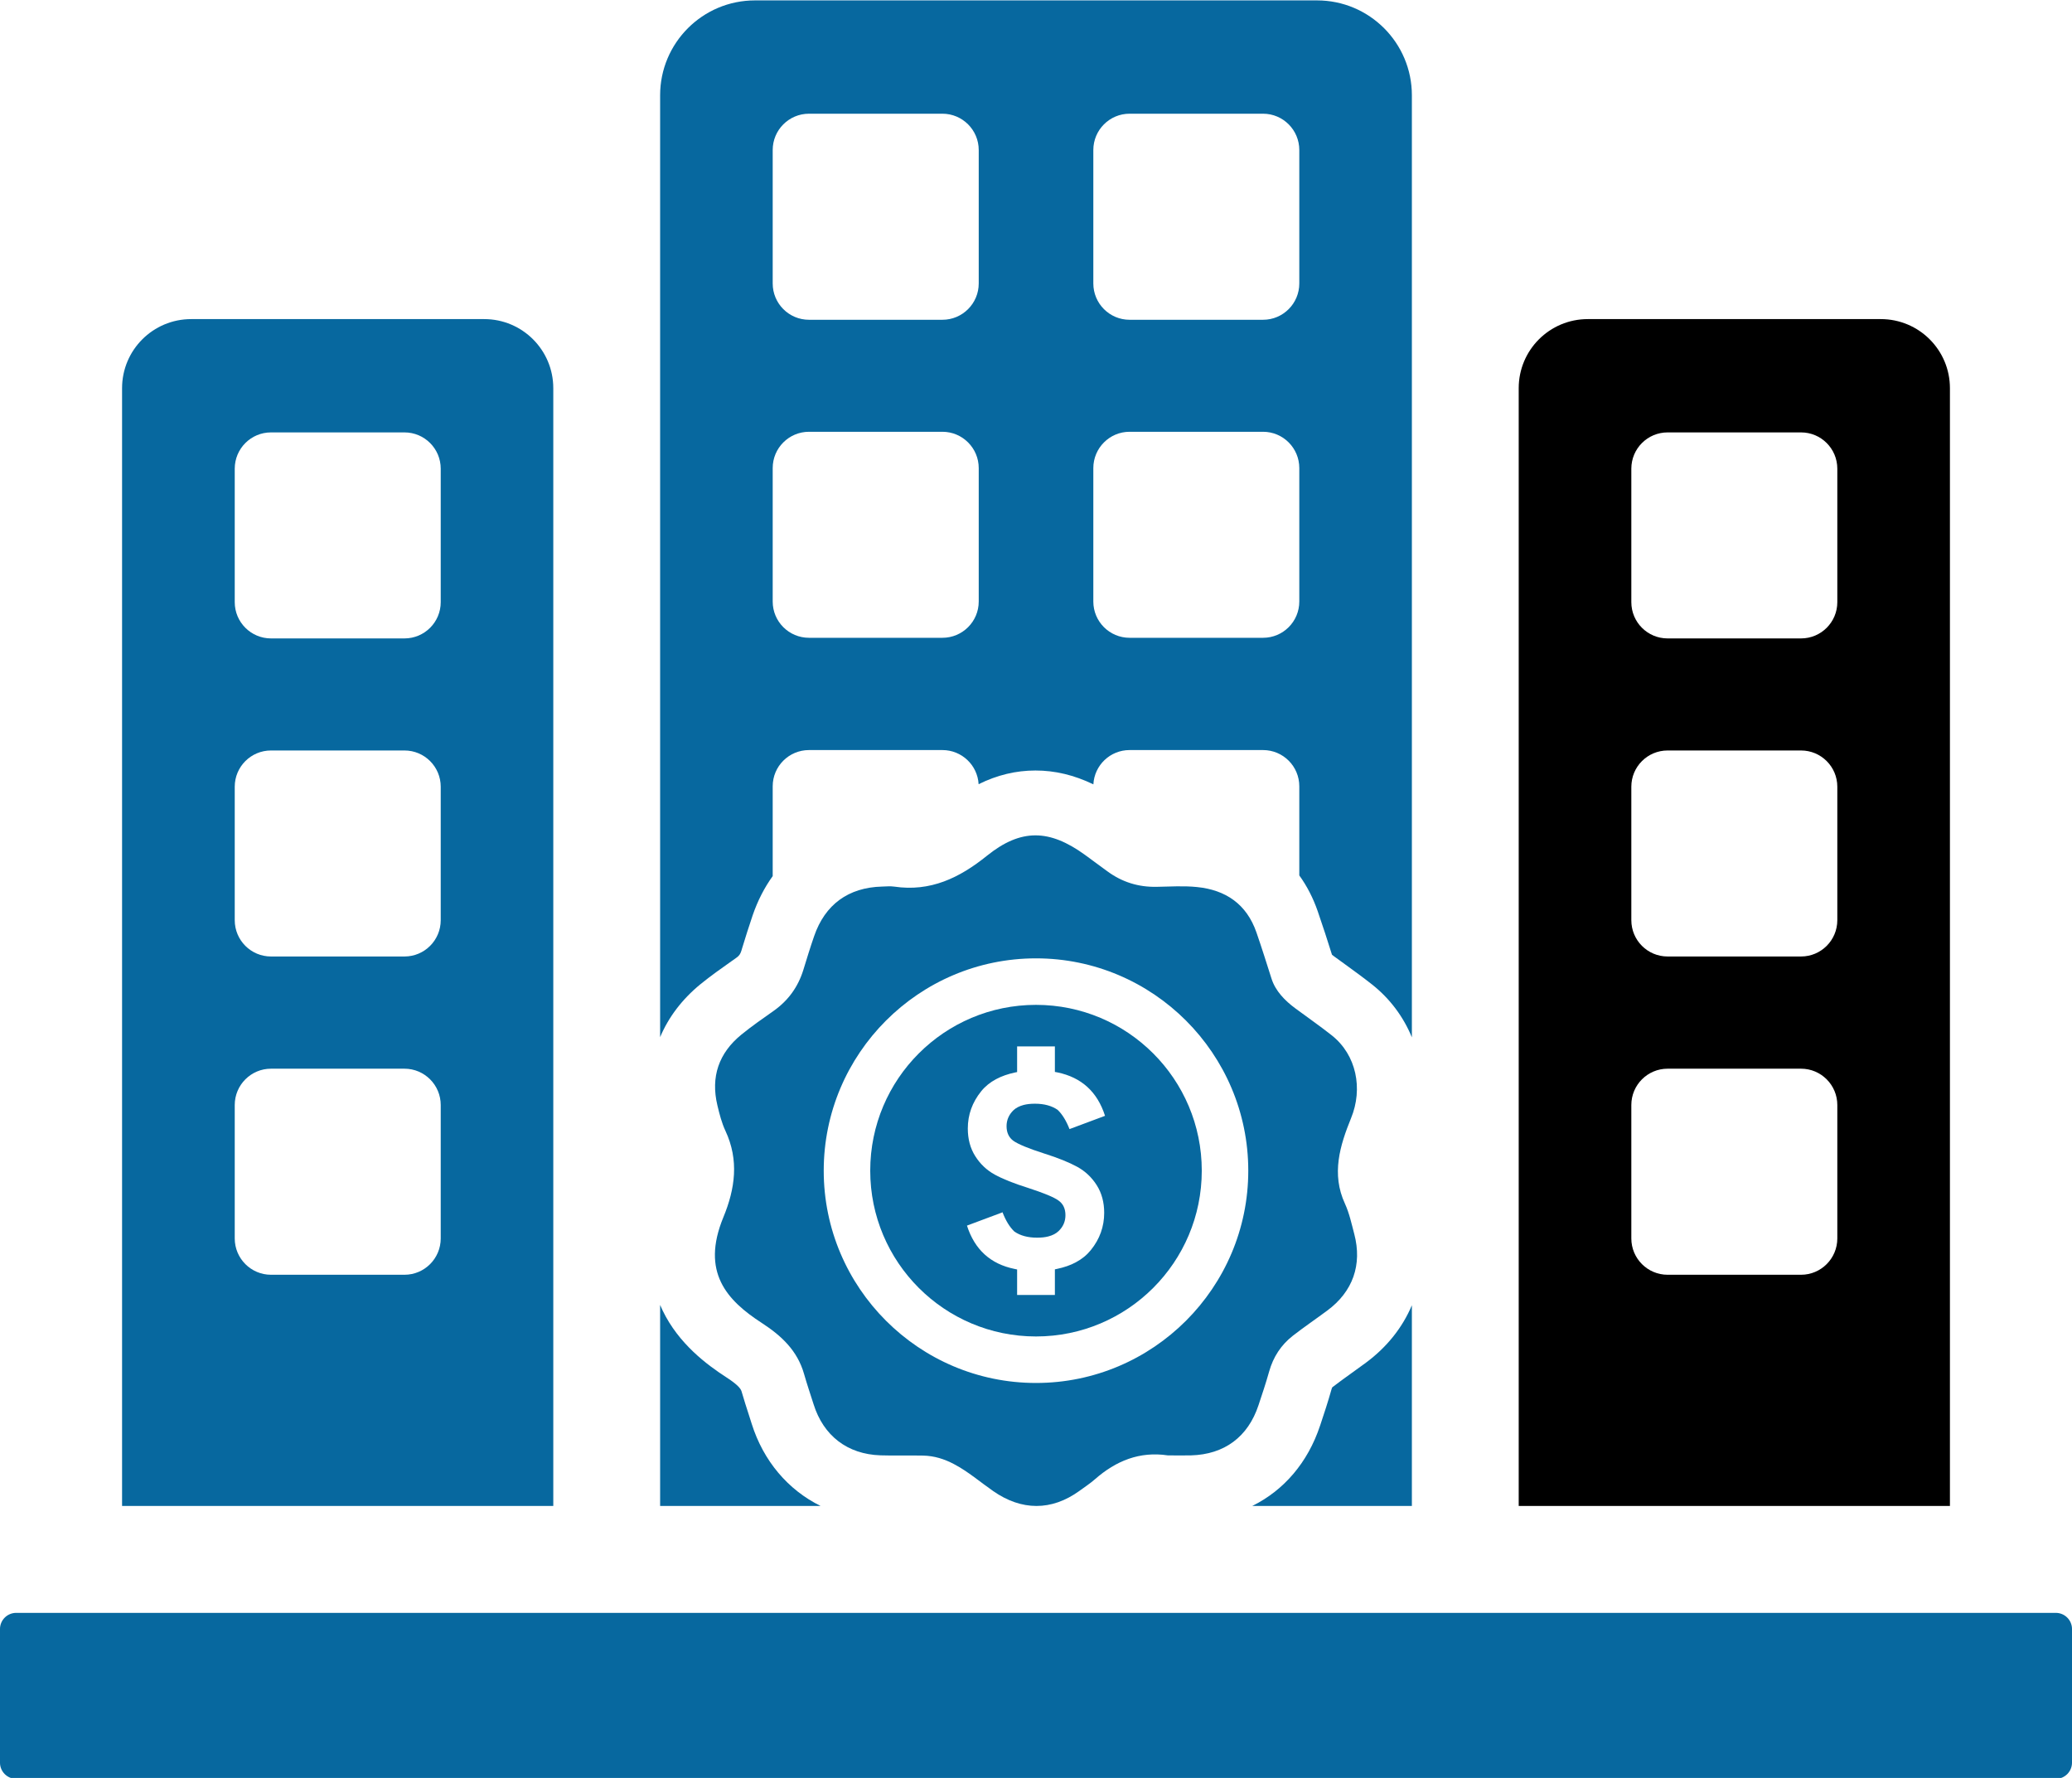 <?xml version="1.0" encoding="UTF-8" standalone="no"?><svg xmlns="http://www.w3.org/2000/svg" xmlns:xlink="http://www.w3.org/1999/xlink" fill="#07689F" height="133.5" preserveAspectRatio="xMidYMid meet" version="1" viewBox="22.2 33.2 155.6 133.5" width="155.6" zoomAndPan="magnify"><g><g id="change1_1"><path d="M 100 105.16 C 108.789 105.16 115.941 112.312 115.941 121.105 C 115.941 129.891 108.789 137.043 100 137.043 C 91.211 137.043 84.059 129.891 84.059 121.105 C 84.059 112.312 91.211 105.16 100 105.16 Z M 79.41 132.539 C 80.902 133.508 82.086 134.625 82.582 136.367 C 82.801 137.133 83.055 137.883 83.297 138.641 C 84.039 141.008 85.836 142.395 88.32 142.477 C 89.387 142.512 90.461 142.473 91.531 142.496 C 92.355 142.516 93.098 142.742 93.859 143.145 C 94.926 143.711 95.816 144.488 96.789 145.164 C 98.91 146.641 101.16 146.664 103.258 145.148 C 103.652 144.859 104.062 144.594 104.43 144.27 C 106.004 142.891 107.777 142.164 109.898 142.48 C 110.48 142.48 111.062 142.496 111.641 142.48 C 114.148 142.41 115.918 141.094 116.707 138.719 C 116.988 137.875 117.27 137.035 117.508 136.184 C 117.816 135.09 118.402 134.191 119.285 133.5 C 120.129 132.844 121.016 132.242 121.875 131.605 C 123.793 130.188 124.508 128.168 123.902 125.863 C 123.699 125.094 123.531 124.301 123.203 123.586 C 122.164 121.344 122.828 119.207 123.664 117.148 C 124.562 114.953 124.074 112.414 122.207 110.938 C 121.32 110.238 120.391 109.594 119.48 108.918 C 118.684 108.332 117.98 107.605 117.688 106.688 C 117.32 105.527 116.953 104.367 116.555 103.215 C 115.816 101.086 114.246 100.02 112.086 99.805 C 111.086 99.703 110.066 99.77 109.059 99.789 C 107.695 99.816 106.469 99.438 105.367 98.629 C 104.801 98.215 104.234 97.793 103.668 97.383 C 100.996 95.449 98.867 95.406 96.32 97.453 C 94.258 99.117 92.07 100.176 89.355 99.773 C 89.055 99.73 88.742 99.762 88.438 99.77 C 85.914 99.836 84.156 101.113 83.336 103.5 C 83.047 104.336 82.785 105.188 82.527 106.031 C 82.133 107.301 81.402 108.316 80.316 109.09 C 79.492 109.672 78.66 110.246 77.879 110.883 C 76.176 112.27 75.562 114.059 76.074 116.199 C 76.23 116.852 76.398 117.516 76.68 118.117 C 77.707 120.316 77.406 122.461 76.523 124.598 C 74.82 128.727 76.793 130.844 79.41 132.539" fill="#07689F"/></g><g id="change1_2"><path d="M 101.695 123.348 C 101.352 123.094 100.586 122.781 99.402 122.395 C 98.332 122.059 97.504 121.727 96.898 121.395 C 96.301 121.066 95.812 120.605 95.438 120.012 C 95.062 119.418 94.879 118.727 94.879 117.934 C 94.879 116.902 95.215 115.969 95.883 115.141 C 96.18 114.773 96.555 114.469 97.004 114.23 C 97.418 114.008 97.891 113.844 98.434 113.727 C 98.48 113.719 98.527 113.711 98.582 113.699 L 98.582 111.77 L 101.418 111.77 L 101.418 113.688 C 101.48 113.699 101.547 113.715 101.609 113.723 C 103.418 114.098 104.609 115.184 105.184 116.984 L 102.578 117.957 L 102.516 117.98 C 102.273 117.359 101.98 116.875 101.625 116.535 C 101.184 116.23 100.613 116.074 99.918 116.074 C 99.602 116.074 99.316 116.105 99.07 116.168 C 98.75 116.254 98.5 116.383 98.305 116.566 C 97.965 116.898 97.789 117.297 97.789 117.762 C 97.789 118.246 97.965 118.617 98.305 118.863 C 98.652 119.109 99.414 119.43 100.598 119.809 C 101.668 120.145 102.496 120.484 103.102 120.816 C 103.699 121.145 104.188 121.605 104.562 122.195 C 104.938 122.789 105.121 123.484 105.121 124.27 C 105.121 125.305 104.785 126.242 104.117 127.066 C 103.82 127.434 103.445 127.742 102.996 127.98 C 102.586 128.203 102.109 128.367 101.566 128.48 C 101.52 128.492 101.473 128.5 101.418 128.512 L 101.418 130.434 L 98.582 130.434 L 98.582 128.52 C 98.52 128.508 98.453 128.496 98.391 128.48 C 96.582 128.113 95.391 127.023 94.816 125.227 L 97.422 124.254 L 97.484 124.223 C 97.727 124.852 98.02 125.336 98.375 125.672 C 98.816 125.98 99.383 126.133 100.082 126.133 C 100.398 126.133 100.684 126.105 100.93 126.039 C 101.25 125.957 101.5 125.824 101.695 125.641 C 102.043 125.305 102.211 124.91 102.211 124.445 C 102.211 123.965 102.043 123.594 101.695 123.348 Z M 100 133.551 C 106.875 133.551 112.449 127.977 112.449 121.102 C 112.449 114.227 106.875 108.652 100 108.652 C 93.125 108.652 87.551 114.227 87.551 121.102 C 87.551 127.977 93.125 133.551 100 133.551" fill="#07689F"/></g><g id="change1_3"><path d="M 78.648 140.102 C 78.578 139.887 78.508 139.664 78.438 139.441 C 78.258 138.891 78.074 138.316 77.898 137.707 C 77.859 137.57 77.781 137.289 76.762 136.629 C 75.277 135.668 73.168 134.102 71.961 131.602 C 71.895 131.465 71.832 131.324 71.773 131.184 L 71.773 146.277 L 83.82 146.277 C 81.387 145.074 79.531 142.914 78.648 140.102" fill="#07689F"/></g><g id="change1_4"><path d="M 80.227 68.348 C 80.227 66.844 81.445 65.621 82.953 65.621 L 92.973 65.621 C 94.477 65.621 95.699 66.844 95.699 68.348 L 95.699 78.367 C 95.699 79.871 94.477 81.09 92.973 81.09 L 82.953 81.09 C 81.445 81.09 80.227 79.871 80.227 78.367 Z M 80.227 44.465 C 80.227 42.961 81.445 41.738 82.953 41.738 L 92.973 41.738 C 94.477 41.738 95.699 42.961 95.699 44.465 L 95.699 54.484 C 95.699 55.988 94.477 57.211 92.973 57.211 L 82.953 57.211 C 81.445 57.211 80.227 55.988 80.227 54.484 Z M 104.305 68.348 C 104.305 66.844 105.523 65.621 107.027 65.621 L 117.051 65.621 C 118.555 65.621 119.773 66.844 119.773 68.348 L 119.773 78.367 C 119.773 79.871 118.555 81.09 117.051 81.09 L 107.027 81.09 C 105.523 81.09 104.305 79.871 104.305 78.367 Z M 104.305 44.465 C 104.305 42.961 105.523 41.738 107.027 41.738 L 117.051 41.738 C 118.555 41.738 119.773 42.961 119.773 44.465 L 119.773 54.484 C 119.773 55.988 118.555 57.211 117.051 57.211 L 107.027 57.211 C 105.523 57.211 104.305 55.988 104.305 54.484 Z M 74.797 107.105 C 75.59 106.461 76.363 105.918 77.109 105.391 L 77.496 105.117 C 77.707 104.969 77.793 104.844 77.875 104.59 L 77.922 104.43 C 78.172 103.613 78.434 102.773 78.727 101.914 C 79.105 100.82 79.609 99.84 80.227 98.984 L 80.227 92.242 C 80.227 90.738 81.445 89.52 82.953 89.52 L 92.973 89.52 C 94.422 89.52 95.609 90.652 95.691 92.082 C 97.082 91.395 98.492 91.055 99.961 91.055 C 101.422 91.055 102.859 91.395 104.309 92.094 C 104.383 90.66 105.57 89.52 107.027 89.52 L 117.051 89.52 C 118.555 89.52 119.773 90.738 119.773 92.242 L 119.773 98.934 C 120.348 99.727 120.812 100.629 121.156 101.621 C 121.539 102.723 121.891 103.82 122.227 104.887 C 122.266 104.914 122.312 104.957 122.371 105 C 122.66 105.211 122.941 105.414 123.227 105.621 C 123.879 106.094 124.551 106.582 125.23 107.117 C 126.59 108.191 127.598 109.562 128.227 111.09 L 128.227 40.355 C 128.227 36.422 125.039 33.23 121.105 33.23 L 78.898 33.23 C 74.961 33.23 71.773 36.422 71.773 40.355 L 71.773 111.078 C 72.398 109.586 73.418 108.234 74.797 107.105" fill="#07689F"/></g><g id="change1_5"><path d="M 128.227 131.207 C 127.531 132.863 126.367 134.344 124.773 135.523 C 124.41 135.789 124.051 136.047 123.699 136.301 C 123.195 136.664 122.719 137.004 122.277 137.348 C 122.258 137.359 122.25 137.367 122.25 137.371 C 122.25 137.371 122.223 137.406 122.195 137.508 C 121.934 138.441 121.641 139.328 121.355 140.184 L 121.332 140.25 C 120.41 143.023 118.613 145.105 116.242 146.277 L 128.227 146.277 L 128.227 131.207" fill="#07689F"/></g><g id="change2_1"><path d="M 160.176 78.414 C 160.176 79.918 158.957 81.137 157.453 81.137 L 147.43 81.137 C 145.926 81.137 144.707 79.918 144.707 78.414 L 144.707 68.395 C 144.707 66.887 145.926 65.668 147.43 65.668 L 157.453 65.668 C 158.957 65.668 160.176 66.887 160.176 68.395 Z M 160.176 102.293 C 160.176 103.801 158.957 105.02 157.453 105.02 L 147.43 105.02 C 145.926 105.02 144.707 103.801 144.707 102.293 L 144.707 92.273 C 144.707 90.77 145.926 89.551 147.43 89.551 L 157.453 89.551 C 158.957 89.551 160.176 90.77 160.176 92.273 Z M 160.176 126.191 C 160.176 127.695 158.957 128.918 157.453 128.918 L 147.43 128.918 C 145.926 128.918 144.707 127.695 144.707 126.191 L 144.707 116.172 C 144.707 114.668 145.926 113.445 147.43 113.445 L 157.453 113.445 C 158.957 113.445 160.176 114.668 160.176 116.172 Z M 168.633 62.348 C 168.633 59.48 166.309 57.16 163.441 57.16 L 141.438 57.16 C 138.57 57.16 136.25 59.48 136.25 62.348 L 136.25 146.277 L 168.633 146.277 L 168.633 62.348" fill="#0000000"/></g><g id="change2_2"><path d="M 55.297 78.414 C 55.297 79.918 54.078 81.137 52.574 81.137 L 42.551 81.137 C 41.047 81.137 39.828 79.918 39.828 78.414 L 39.828 68.395 C 39.828 66.887 41.047 65.668 42.551 65.668 L 52.574 65.668 C 54.078 65.668 55.297 66.887 55.297 68.395 Z M 55.297 102.293 C 55.297 103.801 54.078 105.02 52.574 105.02 L 42.551 105.02 C 41.047 105.02 39.828 103.801 39.828 102.293 L 39.828 92.273 C 39.828 90.77 41.047 89.551 42.551 89.551 L 52.574 89.551 C 54.078 89.551 55.297 90.77 55.297 92.273 Z M 55.297 126.191 C 55.297 127.695 54.078 128.918 52.574 128.918 L 42.551 128.918 C 41.047 128.918 39.828 127.695 39.828 126.191 L 39.828 116.172 C 39.828 114.668 41.047 113.445 42.551 113.445 L 52.574 113.445 C 54.078 113.445 55.297 114.668 55.297 116.172 Z M 63.75 62.348 C 63.75 59.48 61.426 57.16 58.562 57.16 L 36.559 57.16 C 33.691 57.16 31.367 59.48 31.367 62.348 L 31.367 146.277 L 63.75 146.277 L 63.75 62.348" fill="#07689F"/></g><g id="change2_3"><path d="M 176.582 154.305 L 23.418 154.305 C 22.746 154.305 22.199 154.848 22.199 155.52 L 22.199 165.551 C 22.199 166.223 22.746 166.77 23.418 166.77 L 176.582 166.77 C 177.254 166.77 177.801 166.223 177.801 165.551 L 177.801 155.52 C 177.801 154.848 177.254 154.305 176.582 154.305" fill="#07689F"/></g></g></svg>
